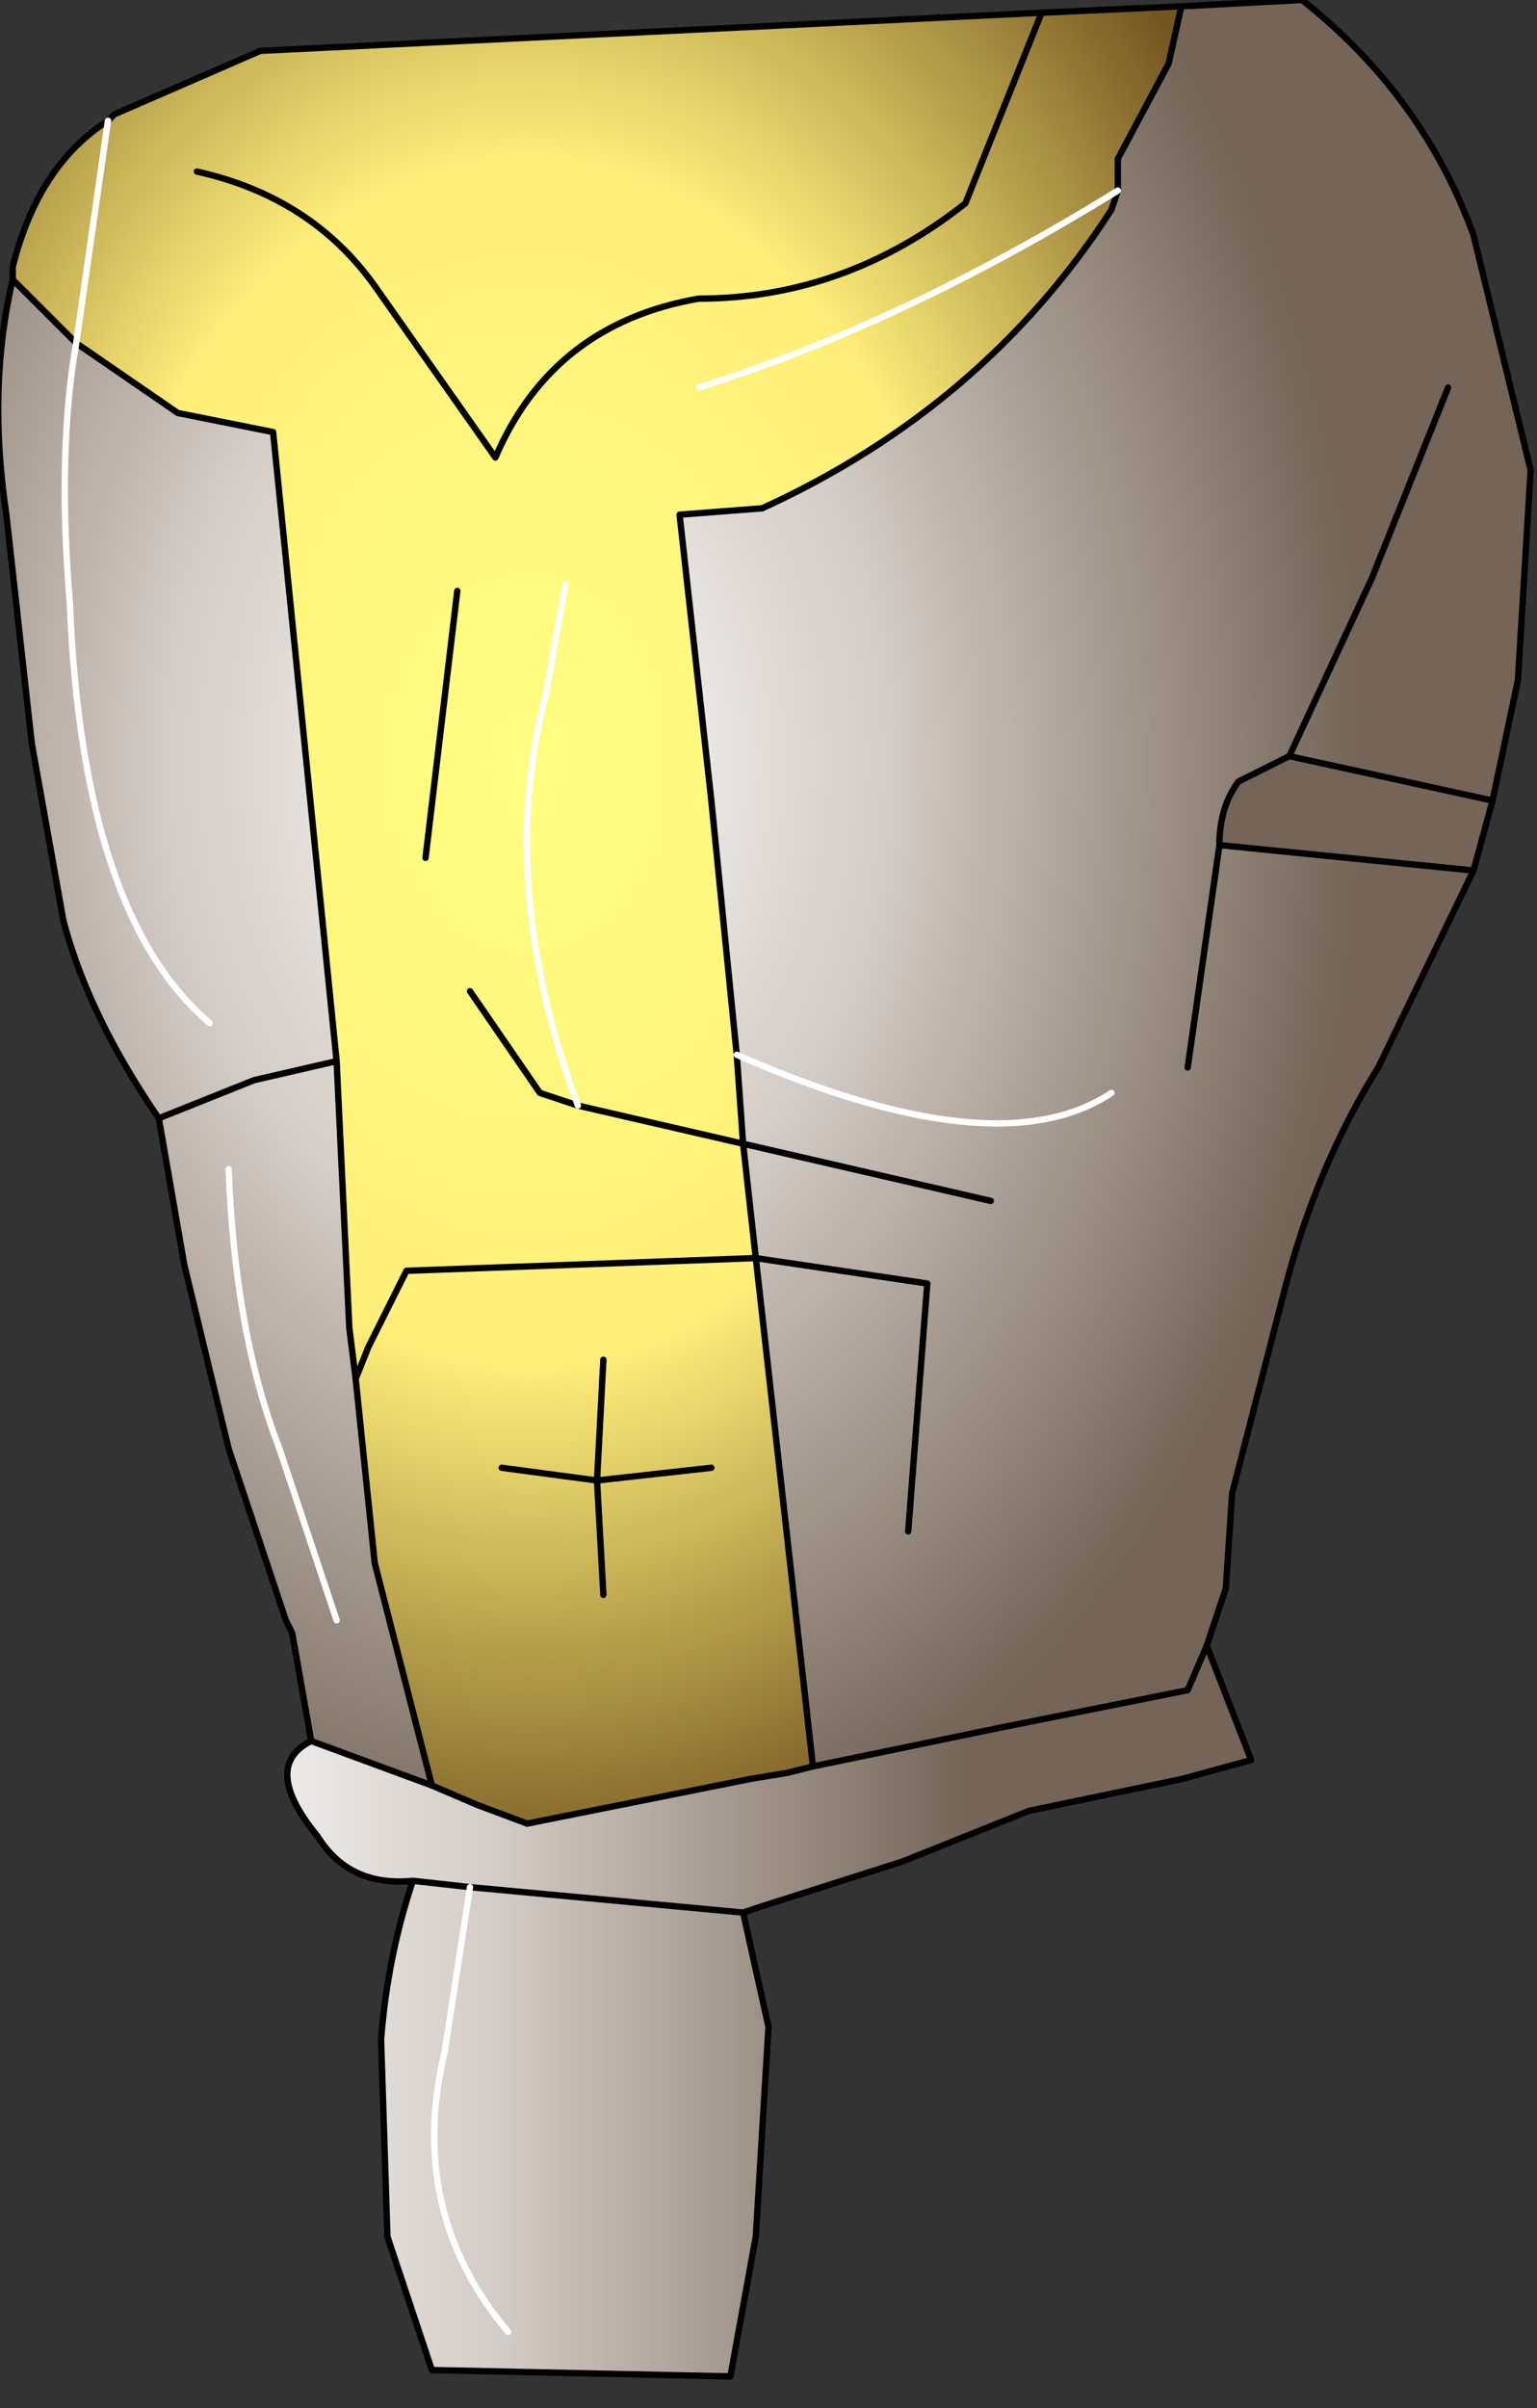 <?xml version="1.0" encoding="UTF-8" standalone="no"?>
<svg xmlns:xlink="http://www.w3.org/1999/xlink" height="18.95px" width="12.1px" xmlns="http://www.w3.org/2000/svg">
  <rect width="100%" height="100%" fill="#333333" stroke="none"/>
  <g transform="matrix(1.0, 0.0, 0.0, 1.0, 0.4, -0.5)">
    <path d="M11.2 7.35 L10.45 8.9 Q9.95 9.7 9.7 10.7 L9.3 12.25 9.25 13.0 9.1 13.45 8.95 13.8 7.45 14.1 6.0 14.4 5.55 10.4 5.45 9.5 7.4 9.95 5.45 9.5 5.4 8.8 5.2 6.8 4.95 4.55 5.6 4.5 Q7.35 3.7 8.35 2.15 L8.4 2.0 8.4 1.75 8.8 1.0 8.9 0.55 9.85 0.5 Q10.8 1.25 11.2 2.35 L11.65 4.2 11.55 5.85 11.35 6.8 9.75 6.45 9.35 6.65 Q9.2 6.85 9.2 7.15 L11.2 7.35 M2.05 14.2 L1.9 13.35 1.85 13.25 1.4 11.9 1.05 10.45 0.85 9.3 Q0.3 8.5 0.1 7.75 L-0.15 6.35 -0.35 4.55 Q-0.5 3.55 -0.3 2.7 L0.2 3.2 1.0 3.75 1.75 3.9 2.25 8.85 2.35 10.95 2.4 11.35 2.55 12.8 3.0 14.55 2.05 14.2 M11.0 3.55 L10.4 5.05 9.75 6.45 10.4 5.05 11.0 3.55 M8.95 8.9 L9.2 7.15 8.95 8.9 M8.35 9.1 Q7.45 9.7 5.4 8.8 7.45 9.7 8.35 9.1 M1.25 8.55 Q0.25 7.7 0.15 5.25 0.05 4.05 0.2 3.2 0.05 4.05 0.15 5.25 0.25 7.7 1.25 8.55 M0.85 9.3 L1.6 9.0 2.25 8.85 1.6 9.0 0.85 9.3 M2.25 13.25 L1.8 11.9 Q1.45 11.0 1.4 9.7 1.45 11.0 1.8 11.9 L2.25 13.25 M6.75 12.55 L6.9 10.6 5.55 10.4 6.9 10.6 6.75 12.55" fill="url(#gradient0)" fill-rule="evenodd" stroke="none"/>
    <path d="M9.1 13.45 L9.45 14.35 8.9 14.5 7.7 14.75 6.7 15.15 5.6 15.5 5.45 15.55 5.65 16.45 5.55 18.1 5.35 19.2 3.0 19.15 2.65 18.1 2.6 16.55 Q2.65 15.9 2.85 15.3 2.35 15.35 2.1 14.95 1.65 14.4 2.05 14.2 L3.0 14.55 3.35 14.7 3.75 14.85 5.5 14.5 5.8 14.45 6.0 14.4 7.45 14.1 8.95 13.8 9.1 13.45 M11.35 6.8 L11.2 7.35 9.2 7.15 Q9.2 6.85 9.35 6.65 L9.75 6.45 11.35 6.8 M5.45 15.55 L3.3 15.35 2.85 15.3 3.3 15.35 5.45 15.55 M3.6 18.85 Q2.8 17.9 3.1 16.65 L3.3 15.35 3.1 16.65 Q2.8 17.9 3.6 18.85" fill="url(#gradient1)" fill-rule="evenodd" stroke="none"/>
    <path d="M-0.3 2.7 L-0.3 2.6 Q-0.1 1.8 0.45 1.45 L0.5 1.4 1.65 0.9 7.8 0.6 8.9 0.55 8.8 1.0 8.4 1.75 8.4 2.0 8.35 2.15 Q7.35 3.7 5.6 4.5 L4.95 4.55 5.2 6.8 5.4 8.8 5.45 9.5 5.55 10.4 2.8 10.5 2.5 11.1 2.4 11.35 2.5 11.1 2.8 10.5 5.55 10.4 6.0 14.4 5.8 14.45 5.5 14.5 3.75 14.85 3.35 14.7 3.0 14.55 2.55 12.8 2.4 11.35 2.35 10.95 2.25 8.85 1.75 3.9 1.0 3.75 0.2 3.2 0.45 1.45 0.2 3.2 -0.3 2.7 M7.8 0.6 L7.2 2.1 Q6.25 2.85 5.1 2.85 3.95 3.05 3.5 4.1 L2.55 2.75 Q2.05 2.05 1.15 1.85 2.05 2.05 2.55 2.75 L3.5 4.1 Q3.95 3.05 5.1 2.85 6.25 2.85 7.2 2.1 L7.8 0.6 M5.1 3.55 Q6.7 3.05 8.4 2.0 6.7 3.05 5.1 3.55 M3.3 8.3 L3.85 9.1 4.15 9.2 5.45 9.5 4.15 9.2 3.85 9.1 3.3 8.3 M4.05 5.1 L3.9 5.95 Q3.5 7.45 4.15 9.2 3.5 7.45 3.9 5.95 L4.05 5.1 M4.35 11.2 L4.3 12.15 3.55 12.05 4.3 12.15 4.35 11.2 M3.2 5.15 L2.95 7.25 3.2 5.15 M4.35 13.05 L4.3 12.15 5.2 12.05 4.3 12.15 4.35 13.05" fill="url(#gradient2)" fill-rule="evenodd" stroke="none"/>
    <path d="M11.2 7.35 L10.45 8.9 Q9.95 9.7 9.7 10.7 L9.3 12.25 9.25 13.0 9.1 13.45 9.45 14.35 8.9 14.5 7.7 14.75 6.7 15.15 5.6 15.5 5.45 15.55 5.65 16.45 5.55 18.1 5.35 19.2 3.0 19.15 2.65 18.1 2.6 16.55 Q2.65 15.9 2.85 15.3 2.35 15.35 2.1 14.95 1.65 14.4 2.05 14.2 L1.9 13.35 1.85 13.25 1.4 11.9 1.05 10.45 0.85 9.3 Q0.3 8.5 0.1 7.75 L-0.15 6.35 -0.35 4.55 Q-0.5 3.55 -0.3 2.7 L-0.3 2.6 Q-0.1 1.8 0.45 1.45 L0.5 1.4 1.65 0.9 7.8 0.6 8.9 0.55 9.85 0.5 Q10.8 1.25 11.2 2.35 L11.65 4.2 11.55 5.85 11.35 6.8 11.2 7.35 9.2 7.15 8.95 8.9 M9.75 6.45 L10.4 5.05 11.0 3.55 M8.9 0.55 L8.8 1.0 8.4 1.75 8.4 2.0 8.35 2.15 Q7.35 3.7 5.6 4.5 L4.95 4.55 5.2 6.8 5.4 8.8 M1.15 1.85 Q2.05 2.05 2.55 2.75 L3.5 4.1 Q3.95 3.05 5.1 2.85 6.25 2.85 7.2 2.1 L7.8 0.6 M0.2 3.2 L1.0 3.75 1.75 3.9 2.25 8.85 2.35 10.95 2.4 11.35 2.5 11.1 2.8 10.5 5.55 10.4 5.45 9.5 4.15 9.2 3.85 9.1 3.3 8.3 M2.25 8.85 L1.6 9.0 0.85 9.3 M3.55 12.05 L4.3 12.15 4.35 11.2 M11.35 6.8 L9.75 6.45 9.35 6.65 Q9.2 6.85 9.2 7.15 M5.45 9.5 L7.4 9.95 M5.55 10.4 L6.9 10.6 6.75 12.55 M5.45 9.5 L5.4 8.8 M5.2 12.05 L4.3 12.15 4.35 13.05 M2.95 7.25 L3.2 5.15 M9.1 13.45 L8.95 13.8 7.45 14.1 6.0 14.4 5.8 14.45 5.5 14.5 3.75 14.85 3.35 14.7 3.0 14.55 2.05 14.2 M2.4 11.35 L2.55 12.8 3.0 14.55 M2.85 15.3 L3.3 15.35 5.45 15.55 M6.0 14.4 L5.55 10.4 M-0.3 2.7 L0.2 3.2" fill="none" stroke="#000000" stroke-linecap="round" stroke-linejoin="round" stroke-width="0.05"/>
    <path d="M5.4 8.8 Q7.45 9.7 8.35 9.1 M8.4 2.0 Q6.7 3.05 5.1 3.55 M0.2 3.2 Q0.05 4.05 0.15 5.25 0.25 7.7 1.25 8.55 M4.15 9.2 Q3.5 7.45 3.9 5.95 L4.05 5.1 M0.2 3.2 L0.45 1.45 M1.4 9.7 Q1.45 11.0 1.8 11.9 L2.25 13.25 M3.3 15.35 L3.1 16.65 Q2.8 17.9 3.6 18.85" fill="none" stroke="#ffffff" stroke-linecap="round" stroke-linejoin="round" stroke-width="0.05"/>
  </g>
  <defs>
    <radialGradient cx="0" cy="0" gradientTransform="matrix(0.008, 0.0, 0.0, 0.011, 3.75, 6.5)" gradientUnits="userSpaceOnUse" id="gradient0" r="819.2" spreadMethod="pad">
      <stop offset="0.0" stop-color="#ffffff"/>
      <stop offset="0.435" stop-color="#d3cbc5"/>
      <stop offset="1.0" stop-color="#746558"/>
    </radialGradient>
    <linearGradient gradientTransform="matrix(0.004, 0.0, 0.0, 0.002, 3.95, 10.1)" gradientUnits="userSpaceOnUse" id="gradient1" spreadMethod="pad" x1="-819.2" x2="819.2">
      <stop offset="0.0" stop-color="#ffffff"/>
      <stop offset="0.435" stop-color="#d3cbc5"/>
      <stop offset="1.0" stop-color="#746558"/>
    </linearGradient>
    <radialGradient cx="0" cy="0" gradientTransform="matrix(0.008, 0.0, 0.0, 0.011, 3.75, 6.5)" gradientUnits="userSpaceOnUse" id="gradient2" r="819.2" spreadMethod="pad">
      <stop offset="0.0" stop-color="#ffff82"/>
      <stop offset="0.522" stop-color="#ffef7a"/>
      <stop offset="1.0" stop-color="#745621"/>
    </radialGradient>
  </defs>
</svg>
